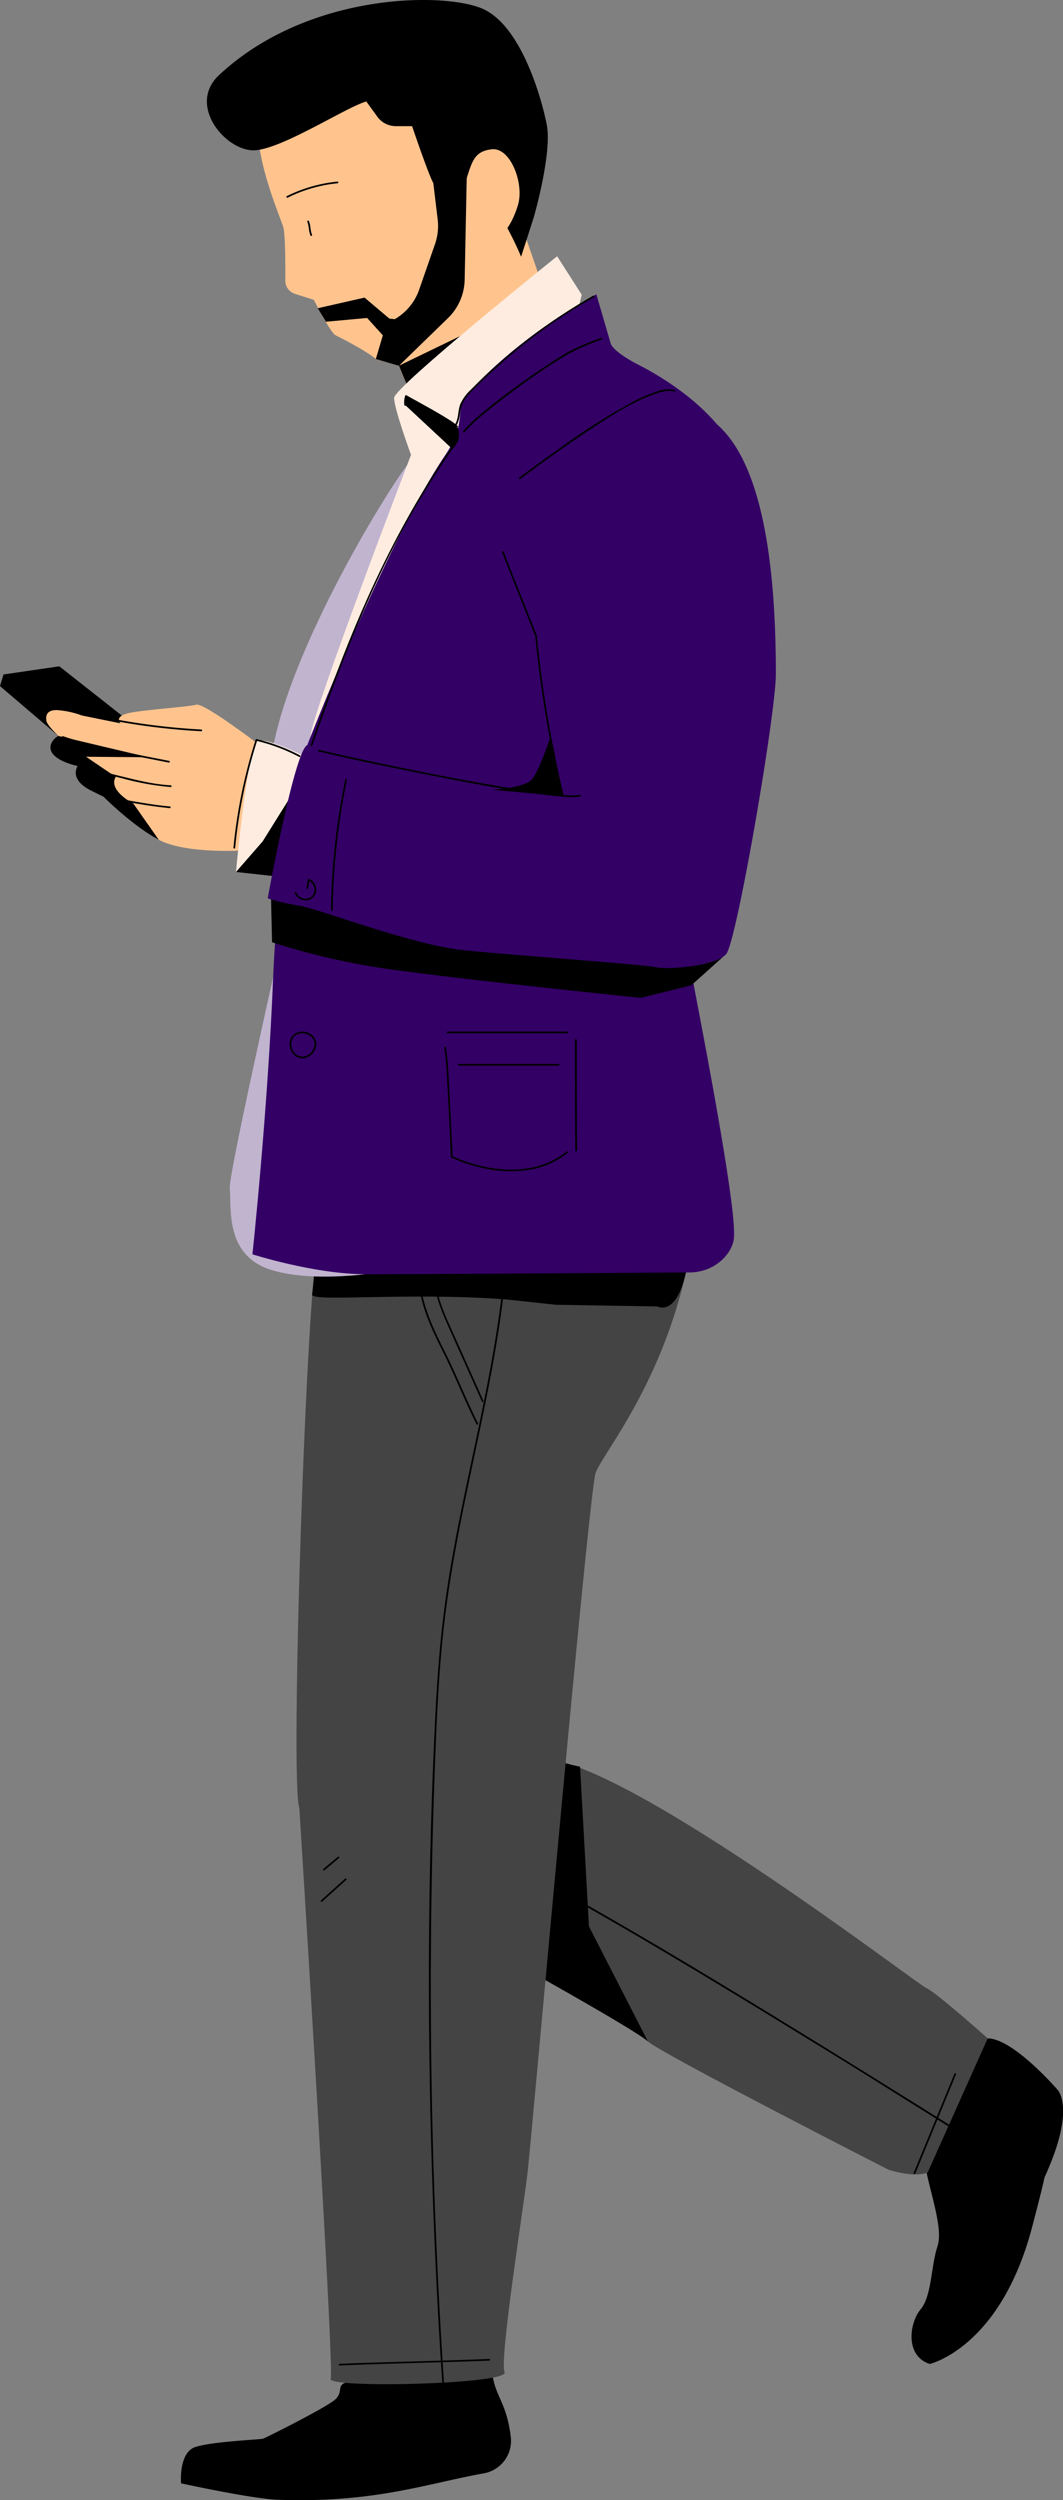 <svg id="Слой_1" data-name="Слой 1" xmlns="http://www.w3.org/2000/svg" viewBox="0 0 339.03 796.86">
  <rect x="0" y="0" width="339.03" height="796.86" fill="#808080" stroke="none"/>
  <defs>
    <style>
      .cls-1 {
        fill: #444;
      }

      .cls-2 {
        fill: #c1b4cf;
      }

      .cls-3 {
        fill: #ffc48e;
      }

      .cls-4 {
        fill: #ffece0;
      }

      .cls-5 {
        fill: #306;
      }
    </style>
  </defs>
  <g>
    <path d="M639.74,777.56c0,6.56,6.25,21.47,4.08,28s-1.78,15.83-5.41,20.18-5,14.83,2.9,17.41c0,0,22.49-5.08,32.64-43.52s-1.28-2.52,6-20.65,2.17-23.21,2.17-23.21-14.1-16.35-22.28-16.41S639.74,777.56,639.74,777.56Z" transform="translate(-344.8 -89.65)"/>
    <polygon points="18.62 234.58 0 218.69 1.11 214.98 18.91 212.38 41.52 230.18 18.62 234.58"/>
    <path d="M502,847.45c1.13,6.28,4.5,8.64,5.71,19A10.51,10.51,0,0,1,499.15,878c-18.62,3.35-35,9.53-65.8,8.43-8.14-.29-30.8-5.23-30.8-5.23s-.87-9.88,4.65-11.62,20.63-2.33,21.5-2.62,18.89-9.29,22.66-12.2-.57-5.74,6.41-6S502,847.45,502,847.45Z" transform="translate(-344.8 -89.65)"/>
    <path class="cls-1" d="M505.05,713.12s41.92,23.2,46.38,27.21,76.74,40.9,76.74,40.9,8,2.68,12.49.89l19.16-42.76s-16.5-14.72-19.62-16.06-92.34-70-121.33-73.15L507,647.71s-7.3,1.63-7.74,6.53S505.05,713.12,505.05,713.12Z" transform="translate(-344.8 -89.65)"/>
    <path d="M511.74,686.68c8.22,3.94,16.17,8.45,24.08,13,10.83,6.17,21.55,12.53,32.24,18.94q17,10.21,33.91,20.64Q616.32,748,630.61,757l17.16,10.72,1,.6c.3.19.58-.28.28-.47l-15.2-9.5q-13.81-8.62-27.66-17.16-16.78-10.35-33.65-20.54c-10.84-6.53-21.7-13-32.67-19.31-8.41-4.84-16.85-9.66-25.54-14-.76-.37-1.51-.75-2.28-1.11-.31-.15-.59.32-.27.47Z" transform="translate(-344.8 -89.65)"/>
    <path d="M529.8,652.78,507,647.71s-7.3,1.63-7.74,6.53,5.8,58.88,5.8,58.88,41.92,23.2,46.38,27.21l-18.8-36.65Z" transform="translate(-344.8 -89.65)"/>
    <path class="cls-1" d="M446.42,485.09c-3.72,9.91-9.25,172.76-6.15,180.81,0,0,11.26,178.93,10,182s57.19,1.74,55.46-2.16,6.33-54.36,7.36-63.84c1.67-15.3,19.52-216.75,21.69-222.82s21.64-28.74,29.44-66.87L511.32,487Z" transform="translate(-344.8 -89.65)"/>
    <path d="M564.18,492.17,511.32,487l-64.9-1.89c-1,2.67-1,8.94-2.08,17.18-.32,2.42,29.46-.73,60.77,1.45.66,0,16.26,1.73,16.88,1.79l32.51.54S561.19,510,564.18,492.17Z" transform="translate(-344.8 -89.65)"/>
    <path d="M478.21,496.81c.41,8.39,4,16.06,7.73,23.43,3.86,7.69,7,15.71,10.84,23.4.16.31.63,0,.48-.28-3.73-7.41-6.71-15.17-10.44-22.58s-7.64-15.37-8.06-24c0-.35-.56-.35-.55,0Z" transform="translate(-344.8 -89.65)"/>
    <path d="M483.21,494.11c-.59,7.27,2.64,14,5.53,20.48q4.89,10.9,9.77,21.82c.14.33.62.05.47-.27l-9.36-20.93c-3-6.65-6.47-13.6-5.86-21.1,0-.35-.52-.35-.55,0Z" transform="translate(-344.8 -89.65)"/>
    <path class="cls-2" d="M491.23,233.51c-4.42-.49-11.29-1-15.71,3.43s-39.26,59.88-44.17,94.23c-1.74,12.18,4.39,52.84,4.39,52.84s-17.95,79.33-17.64,84.09c.49,7.36-1.47,22.08,13.74,26.5s37.79,0,37.79,0l35.83-211.52Z" transform="translate(-344.8 -89.65)"/>
    <path class="cls-3" d="M421.45,360.77s-17.67,1-26-3.44-17.63-13.73-17.63-13.73-3.1-1.5-4.33-2.14c-6.8-3.56-3.92-7.64-3.92-7.64s-9.48-1.86-8.63-6.52a4.67,4.67,0,0,1,2.5-3.07s-3.65-3.45-3.84-4.8-.19-3.45,3.26-3.45a28.5,28.5,0,0,1,8.06,1.73l12.27,2.49s-1.92-1.92,1.92-3.07,19.75-2.11,22.24-2.87,20.91,13.42,20.91,13.42Z" transform="translate(-344.8 -89.65)"/>
    <path d="M363.43,324.23a4.67,4.67,0,0,0-2.5,3.07c-.85,4.66,8.63,6.52,8.63,6.52s-2.88,4.08,3.92,7.64c1.23.64,4.33,2.14,4.33,2.14s9.29,9.32,17.63,13.73l-8.12-11.56s-8.18-4.16-5.61-8.49h0l-9.46-6.42,19.88.16Z" transform="translate(-344.8 -89.65)"/>
    <path class="cls-3" d="M478.83,222.65,472,206.21l-7.21-2s-2.21-2.3-13-7.71c-1-.5-3.72-5.08-6.9-11.28l-6-1.9a4.42,4.42,0,0,1-3.1-4.26c.05-5.11,0-14.66-.63-17-.92-3.22-11.48-27.09-6.88-37.65S452.66,88.13,483,97.77s32.14,44.08,27.09,60.61l8.72,25.25Z" transform="translate(-344.8 -89.65)"/>
    <path d="M442.81,160.3a9,9,0,0,1,.48,2.13,9.48,9.48,0,0,0,.5,2.23c.11.33.64.19.53-.15a8.86,8.86,0,0,1-.48-2.13,9.29,9.29,0,0,0-.5-2.22c-.11-.34-.64-.19-.53.14Z" transform="translate(-344.8 -89.65)"/>
    <polygon points="173.97 93.97 134.03 133 127.24 116.56 173.97 93.97"/>
    <path d="M414.65,113.6c-10.46,9.79,2.65,24.85,11.83,23.93s28.73-13.71,35.15-15.54l3.52,4.87a7.28,7.28,0,0,0,5.89,3h5.19S481.49,145.4,483,148c1,1.58,8.7-3.62,13,0,8.27,6.88,15,23.48,15,23.48L515,159.05s6-20.6,4.16-29.78S510.88,98.08,499,92.57,443.09,87,414.65,113.6Z" transform="translate(-344.8 -89.65)"/>
    <path class="cls-4" d="M440.59,365.19s-.23-1.45-.58-3.84c-1.36-9.15,2.71-29.66,3.88-37.44,1.47-9.81,32-89.27,32-89.27s-5.4-14.72-5.4-18.16,52-45.15,52-45.15l7.85,12.27L527,197.34Z" transform="translate(-344.8 -89.65)"/>
    <path class="cls-4" d="M434.85,369.25l-14.79-1.65s3.73-40.77,7-41.86S444.71,332,444.71,332Z" transform="translate(-344.8 -89.65)"/>
    <polygon points="99.91 242.34 90.05 279.59 75.26 277.95 83.78 268.17 99.91 242.34"/>
    <path class="cls-5" d="M535,183.47s-23,11.88-40.76,31.32c-5.15,5.65.21,8.62-7.56,20.12-18.94,28.06-43.88,92.24-43.88,92.24s-9.15,30.88-10.87,73.76-6.62,88.54-6.62,88.54,19.77,6.36,36.35,6.36,98.2-.57,102.91-.57c8.5,0,13.82-6.22,14.3-10.86.88-8.61-7.67-53.95-12.82-80.83S575.43,258,580,245.4s-12-29.73-32.59-40c0,0-6.77-3.55-7.8-6.15Z" transform="translate(-344.8 -89.65)"/>
    <path d="M576.39,393.76c-3.34,3.76-18.78,5-22.12,4.18s-44.65-3.76-61.34-5.43-45.49-12.94-52.59-14.19-9.18-5.84-9.18-5.84l.41,17.52A225.45,225.45,0,0,0,471,398.86c23.37,3.22,78.15,8.86,78.15,8.86l16.12-4Z" transform="translate(-344.8 -89.65)"/>
    <path d="M520.4,324.38l4.84,19.11-23.54-2.1s10.24-.56,12.66-3.22S520.4,324.38,520.4,324.38Z" transform="translate(-344.8 -89.65)"/>
    <path class="cls-5" d="M559.7,219.32c-12.56-.66-35.47,14.61-40.48,48.83S525.06,347,525.06,347a27.51,27.51,0,0,1-20.45.42c-11.27-4.17-38-12.52-44.65-15s-13.06-7.19-17.17-5.27S430.18,376,430.18,376a71.25,71.25,0,0,0,10.16,2.34c7.1,1.25,35.89,12.52,52.59,14.19s58,4.59,61.34,5.43,18.78-.42,22.12-4.18,15.86-76.67,15.86-89.31C592.25,236,575.56,220.15,559.7,219.32Z" transform="translate(-344.8 -89.65)"/>
    <path class="cls-3" d="M492.93,148.63c2.35-7,2.69-10.73,8.72-11.4S512.05,148.29,510,155s-5.7,12.41-11.74,11.07Z" transform="translate(-344.8 -89.65)"/>
    <path d="M505.3,498.13c-2.45,23.27-7.86,46.06-12.58,68.94-2.35,11.34-4.52,22.72-6.06,34.2s-2.42,23.18-3,34.82c-2.42,47.79-2.6,95.76-1.16,143.59q1.2,40.23,4.11,80.37c0,.35.58.36.55,0q-5.19-71.67-4.95-143.6.12-35.91,1.61-71.81c.5-11.88,1.15-23.76,2.45-35.58s3.3-23.43,5.6-35c5-25.23,11.29-50.27,14-75.9,0-.35-.51-.34-.55,0Z" transform="translate(-344.8 -89.65)"/>
    <path d="M453.12,843.64c13-.57,25.94-.82,38.92-1.24,2.94-.09,5.88-.19,8.82-.32.35,0,.35-.56,0-.54-13,.56-25.95.81-38.92,1.23-2.94.1-5.88.19-8.82.32-.35,0-.36.57,0,.55Z" transform="translate(-344.8 -89.65)"/>
    <path d="M636.72,782.44l13-31.64c.13-.32-.4-.46-.53-.14l-13,31.63c-.13.33.4.47.53.15Z" transform="translate(-344.8 -89.65)"/>
    <path d="M483,148l1.39,11.57a17.62,17.62,0,0,1-.84,7.86l-5.06,14.54a17.49,17.49,0,0,1-7.78,9.41l-1.71-.17-7.93-6.7-14.91,3.39,2.59,4.3,13.15-1.2,5,5.54-2.24,7.57,7.37,2.14L487.72,191A17.5,17.5,0,0,0,493,178.74l.68-33.61Z" transform="translate(-344.8 -89.65)"/>
    <path d="M515.49,292.12A380.28,380.28,0,0,0,524,343.2a.28.28,0,0,0,.53-.15A379.65,379.65,0,0,1,516,292.12c0-.34-.58-.35-.55,0Z" transform="translate(-344.8 -89.65)"/>
    <path d="M446.48,329.17c10.81,2.62,21.73,4.83,32.63,7C492,338.74,505,341.28,518,342.93c2.48.32,5,.6,7.46.73a16.7,16.7,0,0,0,4.41-.15c.34-.08.2-.61-.15-.53a14.37,14.37,0,0,1-3.82.15c-2.09-.09-4.17-.3-6.24-.54-5.93-.7-11.84-1.67-17.73-2.69-13.45-2.32-26.85-5-40.2-7.86-5.06-1.09-10.12-2.18-15.14-3.4-.35-.08-.49.45-.15.53Z" transform="translate(-344.8 -89.65)"/>
    <path d="M510.69,242.35c7.46-5.52,15-11,22.75-16.07,6.12-4,12.49-8.19,19.4-10.76,2.15-.8,4.8-1.72,7.1-1.05a.28.28,0,0,0,.15-.53,10.32,10.32,0,0,0-5.76.49,48.8,48.8,0,0,0-8.32,3.64,207.25,207.25,0,0,0-22.16,14.08q-6.78,4.77-13.44,9.72c-.28.21,0,.69.28.48Z" transform="translate(-344.8 -89.65)"/>
    <path d="M504.92,265.65c3.36,8.76,7,17.42,10.32,26.18.13.32.66.18.53-.15-3.35-8.76-7-17.42-10.32-26.18-.12-.32-.65-.18-.53.15Z" transform="translate(-344.8 -89.65)"/>
    <path d="M450.92,379.73a218.31,218.31,0,0,1,4.53-41.49c.08-.35-.45-.49-.52-.15a218.28,218.28,0,0,0-4.56,41.64c0,.35.54.35.55,0Z" transform="translate(-344.8 -89.65)"/>
    <path d="M438.79,374.29a3.79,3.79,0,0,0,4.56,2.2,3.39,3.39,0,0,0,2.06-4.48,3.48,3.48,0,0,0-2.09-2.21.28.28,0,0,0-.34.19l-.46,2.71c-.06.35.47.5.53.15l.46-2.71-.33.19a3.23,3.23,0,0,1,1.77,3.9,2.84,2.84,0,0,1-3.76,1.66,2.91,2.91,0,0,1-1.87-1.75c-.11-.33-.64-.19-.53.15Z" transform="translate(-344.8 -89.65)"/>
    <path d="M493,227.36a49.82,49.82,0,0,1,6-5.66c2.93-2.47,6-4.81,9.05-7.09a200,200,0,0,1,17.65-11.93,73.11,73.11,0,0,1,11-4.8c.33-.13.19-.66-.14-.53a77,77,0,0,0-10.09,4.23c-2.73,1.53-5.36,3.24-8,5-6.46,4.31-12.8,8.88-18.8,13.81a54.88,54.88,0,0,0-7.1,6.61c-.22.27.16.66.39.39Z" transform="translate(-344.8 -89.65)"/>
    <path d="M437.93,420c-2.11,2.75.3,7.48,3.86,6.95a4.78,4.78,0,0,0,3.8-3.67,3.88,3.88,0,0,0-2.07-4.22,4.49,4.49,0,0,0-5.15.45c-.26.24.13.62.39.38,2.16-2,6.45-.42,6.37,2.67a4.22,4.22,0,0,1-2.85,3.71,3.35,3.35,0,0,1-3.89-1.5,4,4,0,0,1,0-4.49c.22-.28-.26-.56-.47-.28Z" transform="translate(-344.8 -89.65)"/>
    <path d="M487.46,419h38.28a.28.28,0,0,0,0-.55H487.46a.28.28,0,0,0,0,.55Z" transform="translate(-344.8 -89.65)"/>
    <path d="M486.5,423.59c.74,4.78.86,9.7,1.13,14.52q.47,8.31.8,16.64l.15,3.6a.26.26,0,0,0,.14.24,43.71,43.71,0,0,0,8.61,3,38.62,38.62,0,0,0,18.07.59,26.1,26.1,0,0,0,10.46-5.08c.28-.23-.11-.61-.39-.39-10,8-24.05,6.65-35.18,2-.4-.16-.79-.37-1.19-.52,0,0,0,.33,0-.12a23.67,23.67,0,0,0-.17-3.94q-.33-7.86-.76-15.73c-.28-5-.4-10-1.16-14.94,0-.34-.58-.2-.53.15Z" transform="translate(-344.8 -89.65)"/>
    <path d="M528.85,456.42c-.09-6.79-.09-13.57-.11-20.36q0-7.5,0-15a.28.28,0,0,0-.55,0c0,11.29,0,22.58.1,33.88,0,.49,0,1,0,1.47a.28.28,0,0,0,.55,0Z" transform="translate(-344.8 -89.65)"/>
    <path d="M491.05,429.32H523a.28.28,0,0,0,0-.55h-31.9a.28.28,0,0,0,0,.55Z" transform="translate(-344.8 -89.65)"/>
    <path d="M447.54,695.78l7.72-6.94c.26-.24-.13-.62-.39-.39l-7.71,6.94c-.27.23.12.62.38.39Z" transform="translate(-344.8 -89.65)"/>
    <path d="M448.32,685.75l4.62-3.87c.27-.22-.12-.61-.39-.38l-4.62,3.86c-.27.23.12.61.39.39Z" transform="translate(-344.8 -89.65)"/>
    <path d="M364.72,324.83c11,3.72,22.58,5.61,33.9,7.89.35.07.49-.46.15-.53-11.32-2.28-22.95-4.17-33.91-7.89-.33-.11-.48.42-.14.53Z" transform="translate(-344.8 -89.65)"/>
    <path d="M370.45,334c4.39,1.49,8.9,2.65,13.4,3.75a84,84,0,0,0,15.4,2.76c.36,0,.36-.53,0-.55-5.25-.27-10.49-1.57-15.59-2.82-4.38-1.08-8.78-2.21-13.06-3.66-.34-.12-.48.41-.15.52Z" transform="translate(-344.8 -89.65)"/>
    <path d="M379.28,343.62a60.42,60.42,0,0,0,9.85,2.29c3.26.56,6.55,1,9.84,1.34.36,0,.35-.51,0-.55-3.34-.3-6.67-.79-10-1.37a59.11,59.11,0,0,1-9.57-2.24c-.34-.12-.48.41-.15.53Z" transform="translate(-344.8 -89.65)"/>
    <path d="M380.82,319.34A213.53,213.53,0,0,0,409,322.73c.36,0,.36-.53,0-.55a211.61,211.61,0,0,1-28-3.37c-.34-.06-.49.47-.14.53Z" transform="translate(-344.8 -89.65)"/>
    <path d="M436.54,152.66a45.81,45.81,0,0,1,15.89-4.59c.35,0,.35-.57,0-.54a46.52,46.52,0,0,0-16.17,4.65c-.31.15,0,.63.28.48Z" transform="translate(-344.8 -89.65)"/>
    <path d="M444.41,327.25c9.18-26.5,19.22-52.8,33.48-77Q484,239.86,491,230.08c.2-.29-.27-.57-.48-.28-16.3,22.84-28.4,48.05-38.31,74.22-2.9,7.65-5.64,15.36-8.31,23.09-.12.33.41.47.53.14Z" transform="translate(-344.8 -89.65)"/>
    <path d="M490.4,225.23c.91-1.5,1-3.19,1.26-4.87a10.76,10.76,0,0,1,3.11-5.49c2.8-3,5.83-5.73,8.85-8.45a171.4,171.4,0,0,1,18.69-14.65c3.87-2.61,7.84-5.05,11.89-7.36.31-.17,0-.65-.28-.47a182.14,182.14,0,0,0-38.84,29.82,14.55,14.55,0,0,0-3.41,4.57c-.89,2.14-.52,4.61-1.75,6.62-.18.3.29.58.48.28Z" transform="translate(-344.8 -89.65)"/>
    <path d="M474.31,218.7a5.58,5.58,0,0,1,.25-2.75l-.4.16c2.72,1.55,5.49,3,8.21,4.59,1.6.91,3.19,1.84,4.75,2.81a21.69,21.69,0,0,1,3.25,2.3c.26.23.65-.15.39-.39a21.59,21.59,0,0,0-3.14-2.24c-1.57-1-3.18-1.93-4.79-2.85-2.78-1.59-5.61-3.11-8.4-4.69a.28.28,0,0,0-.4.16,6.28,6.28,0,0,0-.25,3c.06.35.59.2.53-.14Z" transform="translate(-344.8 -89.65)"/>
    <path d="M474.05,218.77a5.47,5.47,0,0,1,.25-2.89c2.85,1.63,13.86,7.49,16.26,9.73,0,0,2.16,3.24-1.44,7.2Z" transform="translate(-344.8 -89.65)"/>
    <path d="M419.8,359.86a165.05,165.05,0,0,1,7.06-34.28l-.34.19a57.76,57.76,0,0,1,13.7,5.14c.31.16.59-.31.28-.48a58.86,58.86,0,0,0-13.83-5.19.29.29,0,0,0-.34.19,166.61,166.61,0,0,0-7.08,34.43c0,.35.52.35.55,0Z" transform="translate(-344.8 -89.65)"/>
  </g>
</svg>
